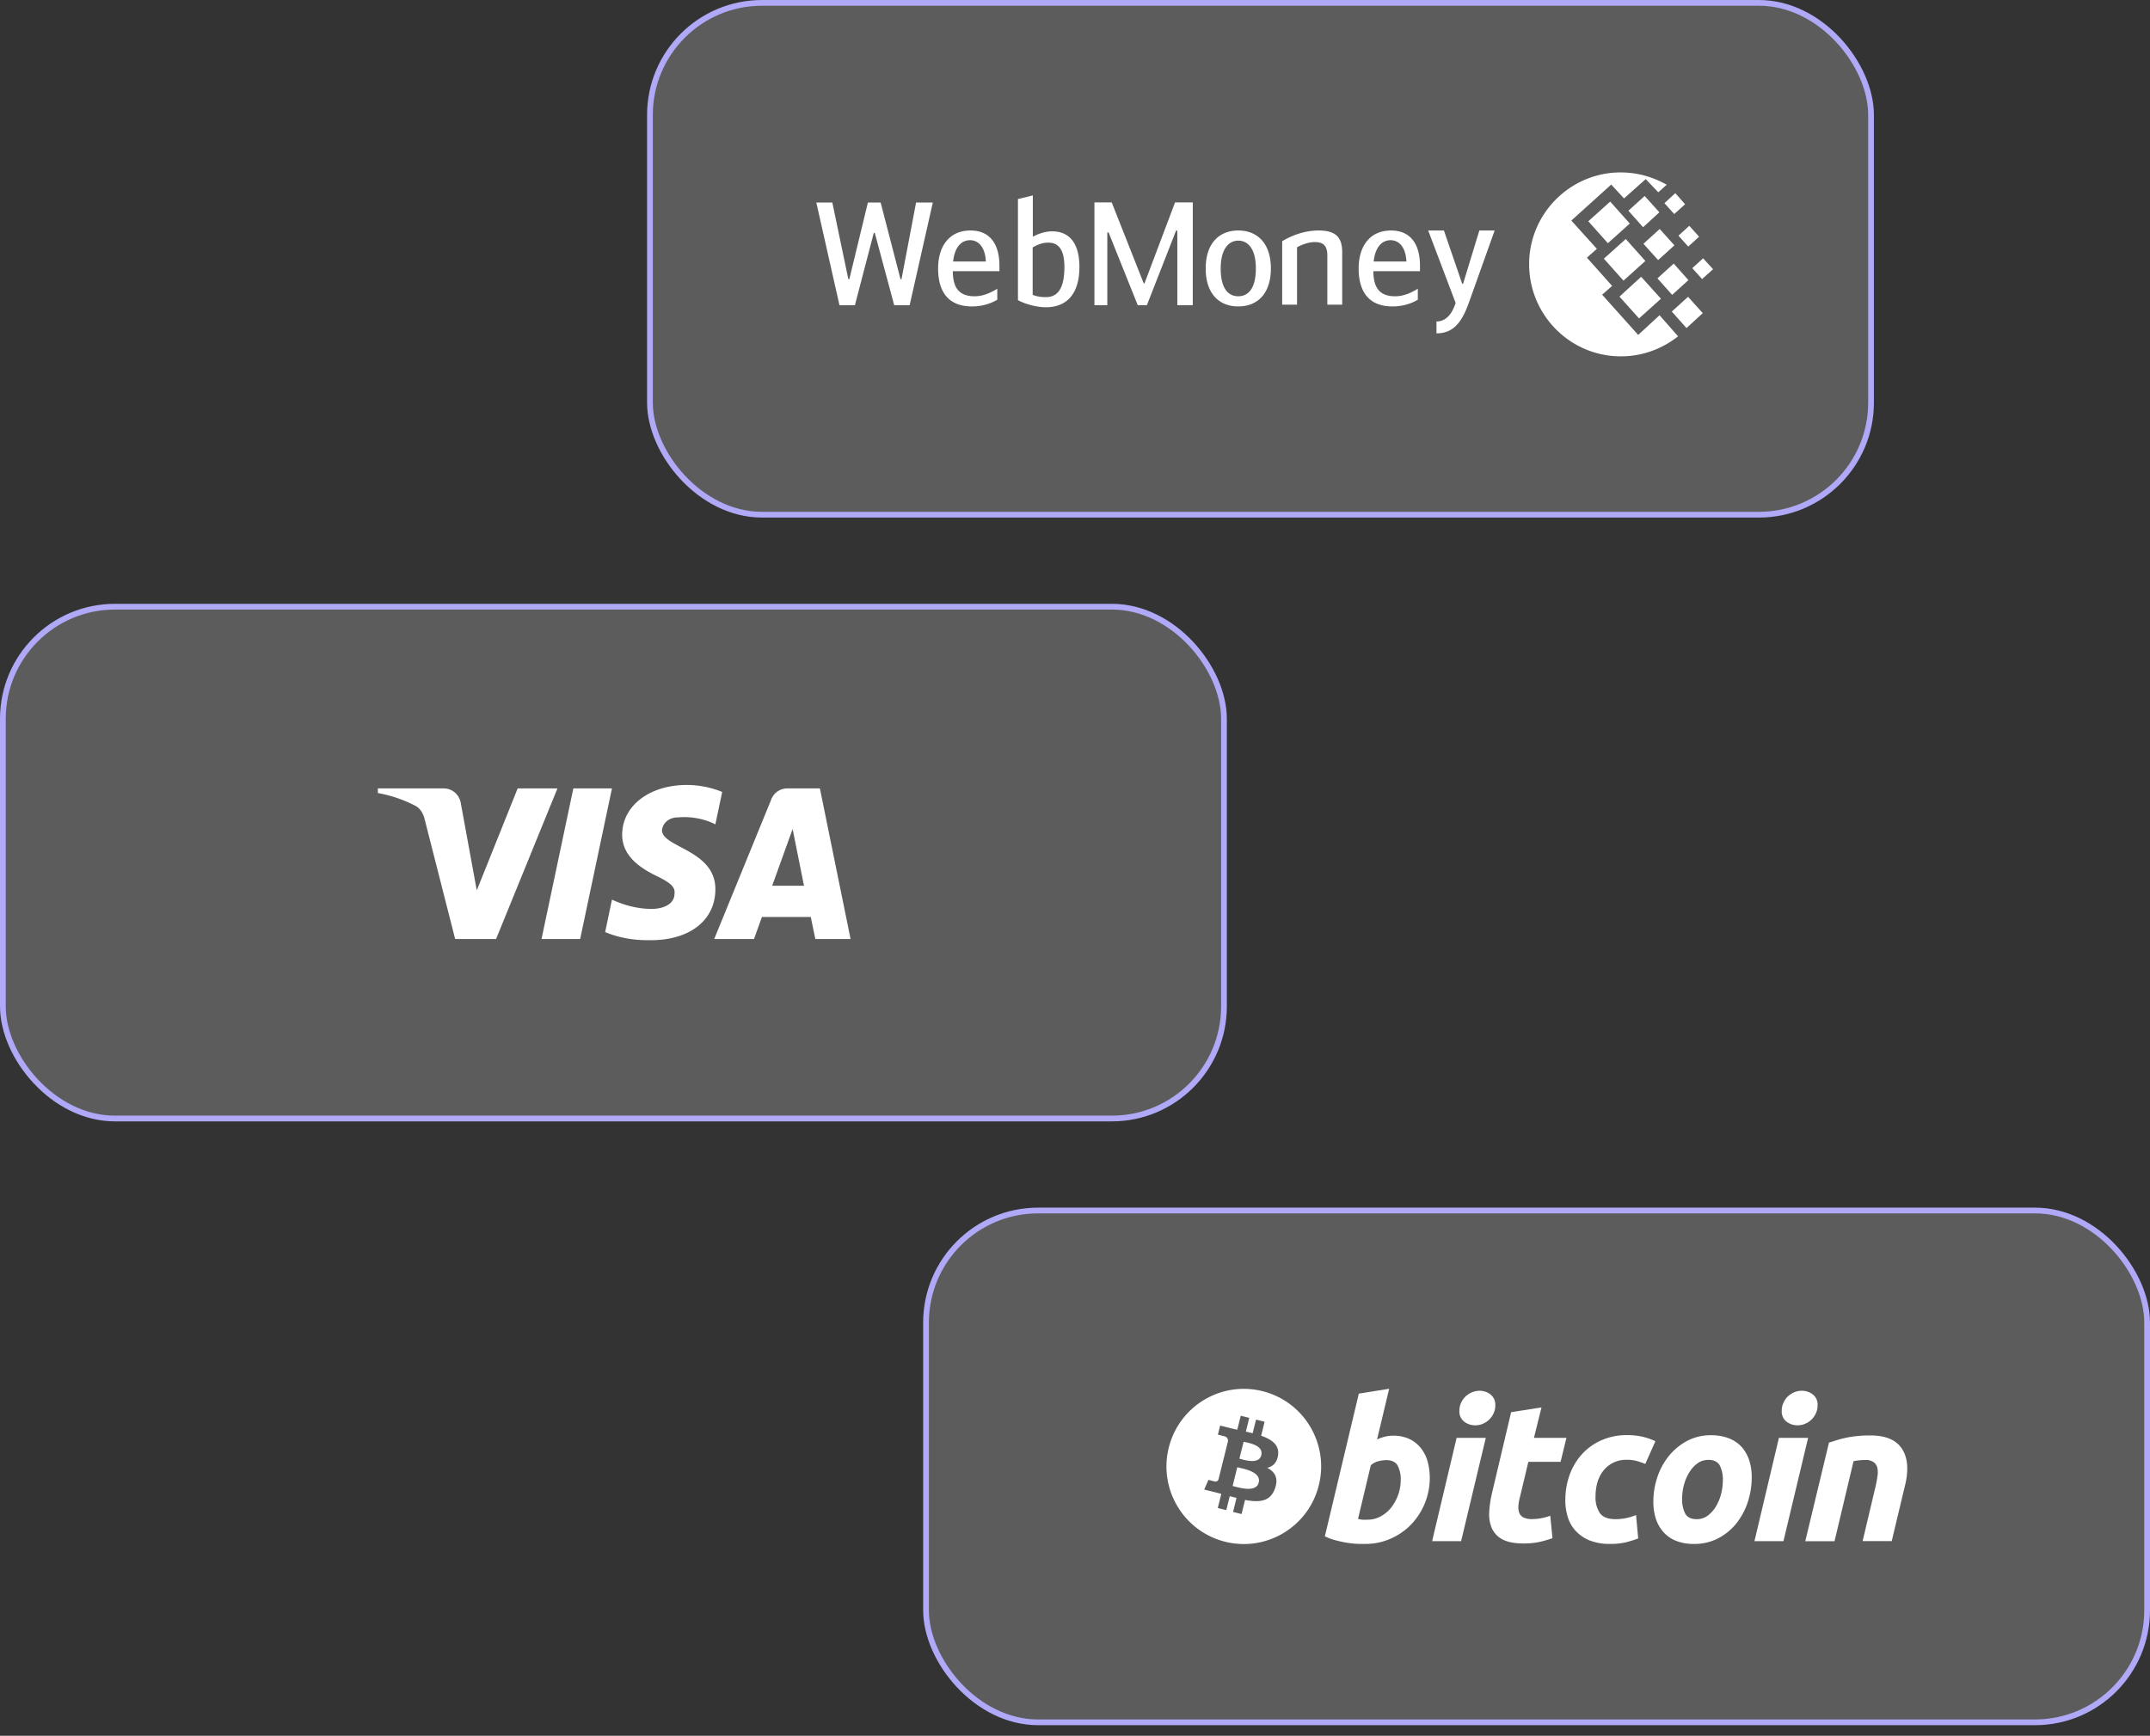 <svg width="187" height="151" fill="none" xmlns="http://www.w3.org/2000/svg"><rect width="100%" height="100%" fill="#333333" stroke="none"/><rect x="80.543" y="105.306" width="106.207" height="44.524" rx="9.75" fill="#fff" fill-opacity=".2" stroke="#AFA9F7" stroke-width=".5"/><path fill-rule="evenodd" clip-rule="evenodd" d="M106.563 134.122c3.606.897 7.253-1.308 8.147-4.926.893-3.611-1.295-7.265-4.891-8.17a.083.083 0 00-.015-.004l-.003-.001c-3.606-.897-7.253 1.308-8.148 4.926-.894 3.618 1.304 7.278 4.91 8.175zm1.367-7.191c.505.136 1.586.427 1.778-.342h-.006c.195-.787-.875-1.022-1.388-1.135a4.84 4.84 0 01-.147-.033l-.368 1.476.131.034zm-.577 2.378c.602.16 1.918.509 2.126-.334.213-.862-1.055-1.149-1.679-1.29a7.183 7.183 0 01-.186-.044l-.405 1.631.144.037zm2.336-4.409c.923.32 1.604.803 1.471 1.702-.103.667-.46.977-.944 1.088.663.346 1.001.876.679 1.795-.399 1.143-1.343 1.239-2.604 1l-.305 1.227-.738-.183.299-1.221a20.46 20.46 0 01-.587-.152l-.302 1.217-.738-.186.305-1.229-.526-.137-.96-.239.366-.843s.538.143.538.132a.268.268 0 00.338-.175l.482-1.942.077.021a.389.389 0 00-.075-.025l.344-1.386a.394.394 0 00-.344-.422 9.985 9.985 0 00-.536-.135l.195-.791 1.02.255.47.106.303-1.217.738.185-.294 1.198c.197.045.397.091.59.14l.295-1.186.746.186-.303 1.217z" fill="#fff"/><path d="M118.968 132.203c.392.001.779-.099 1.122-.291.353-.189.664-.449.912-.764.259-.332.463-.705.604-1.103.148-.411.223-.845.222-1.282a2.504 2.504 0 00-.273-1.28c-.181-.306-.517-.462-1.005-.462a3.054 3.054 0 00-.63.087 1.517 1.517 0 00-.69.358l-1.114 4.674.179.033a.882.882 0 00.162.026c.069.008.14.012.21.01l.3-.006h.001zm2.213-7.306c.486-.011.97.089 1.412.291.385.184.723.453.988.787.272.346.473.742.589 1.166.127.468.19.952.187 1.437a5.854 5.854 0 01-1.627 4.047 5.574 5.574 0 01-1.772 1.227 5.378 5.378 0 01-2.211.46h-.538a8.007 8.007 0 01-.875-.076 9.629 9.629 0 01-1.051-.211 5.102 5.102 0 01-1.051-.375l2.954-12.414 2.638-.422-1.051 4.406a4.08 4.08 0 01.679-.238c.24-.059.486-.088.733-.086l-.004.002v-.001zm7.127-.904a1.565 1.565 0 01-.954-.314 1.122 1.122 0 01-.42-.966 1.577 1.577 0 01.145-.673 1.784 1.784 0 011.61-1.053c.341-.001.673.11.946.317.291.232.448.594.42.966.002.232-.047.463-.143.674-.093.205-.222.39-.382.547a1.899 1.899 0 01-.553.367 1.676 1.676 0 01-.673.135h.004zm-1.225 10.079h-2.522l2.131-8.985h2.537l-2.146 8.985zm4.353-11.222l2.637-.41-.655 2.647h2.825l-.509 2.084h-2.802l-.748 3.134a3.65 3.65 0 00-.12.734c-.016.201.014.403.086.59a.73.73 0 00.366.382c.237.106.497.154.756.139.267.001.532-.025.793-.078.262-.051.521-.122.773-.21l.19 1.948a9.167 9.167 0 01-1.108.323 6.266 6.266 0 01-1.413.137c-.784 0-1.389-.118-1.822-.35a2.033 2.033 0 01-.921-.958 3.06 3.06 0 01-.237-1.392 9.179 9.179 0 01.237-1.657l1.671-7.072v.009h.001zm4.714 7.634a6.319 6.319 0 01.374-2.187 5.397 5.397 0 011.072-1.794 5.016 5.016 0 011.694-1.211 5.389 5.389 0 012.222-.445c.461-.006.921.043 1.37.145.378.09.746.219 1.098.384l-.877 1.976a8.25 8.25 0 00-.706-.246 3.032 3.032 0 00-.893-.112 2.493 2.493 0 00-1.991.877c-.492.581-.739 1.361-.74 2.341-.023.497.108.989.374 1.409.249.359.709.538 1.379.538a4.675 4.675 0 001.772-.359l.187 2.034c-.344.13-.694.241-1.051.333-.452.102-.915.15-1.379.143a4.665 4.665 0 01-1.803-.306 3.401 3.401 0 01-1.207-.828 3.136 3.136 0 01-.691-1.224 5.017 5.017 0 01-.21-1.476l.006.008zm12.446-3.482a1.608 1.608 0 00-.988.323 2.803 2.803 0 00-.713.82c-.199.338-.35.704-.445 1.085-.093.365-.141.74-.143 1.117a2.75 2.75 0 00.271 1.333c.183.319.511.479.988.479a1.58 1.58 0 00.988-.325c.289-.224.532-.503.715-.82a4.03 4.03 0 00.435-1.084c.091-.366.14-.742.143-1.12a2.74 2.74 0 00-.271-1.333c-.183-.316-.513-.477-.988-.477l.008.002zm-1.261 7.31a4.078 4.078 0 01-1.568-.274 2.879 2.879 0 01-1.097-.768 3.317 3.317 0 01-.656-1.17 4.755 4.755 0 01-.21-1.493 6.575 6.575 0 01.33-2.05c.211-.666.54-1.288.971-1.837a5.234 5.234 0 011.582-1.342 4.36 4.36 0 012.144-.521 4.154 4.154 0 011.56.275 2.93 2.93 0 011.104.757c.294.342.516.74.653 1.17.15.484.221.989.211 1.496a6.817 6.817 0 01-.322 2.049 5.929 5.929 0 01-.954 1.846 5.023 5.023 0 01-1.575 1.339 4.436 4.436 0 01-2.173.523zm9.007-10.319a1.557 1.557 0 01-.952-.314 1.122 1.122 0 01-.42-.966 1.595 1.595 0 01.145-.673c.09-.205.216-.39.374-.548.162-.154.35-.278.555-.368a1.68 1.68 0 01.67-.137c.344-.003.68.109.955.317.291.232.448.594.42.966.001.233-.05.463-.147.674a1.778 1.778 0 01-.933.914c-.211.09-.438.136-.667.135zm-1.223 10.079h-2.522l2.127-8.985h2.539l-2.144 8.985zm3.96-8.575c.191-.055.403-.123.63-.196.227-.074.492-.142.784-.211.321-.069.644-.12.969-.154.405-.043.811-.064 1.218-.062 1.328 0 2.244.388 2.749 1.163.302.464.455 1.03.458 1.698v.048a6.19 6.19 0 01-.193 1.432l-1.158 4.85h-2.531l1.124-4.749c.067-.295.122-.582.162-.863a2.057 2.057 0 000-.734.88.88 0 00-.315-.512 1.206 1.206 0 00-.759-.196c-.337 0-.673.035-1.002.103l-1.653 6.96h-2.545l2.062-8.577z" fill="#fff"/><rect x="56.53" y=".25" width="106.207" height="44.524" rx="9.75" fill="#fff" fill-opacity=".2" stroke="#AFA9F7" stroke-width=".5"/><path fill-rule="evenodd" clip-rule="evenodd" d="M89.818 25.646c.398.176.834.202 1.145.202.92 0 1.615-.58 1.615-2.622 0-1.6-.572-2.117-1.404-2.117-.498 0-.858.139-1.356.415v4.122zm.014-5.054c.372-.201 1.006-.467 1.677-.467 1.542 0 2.375 1.084 2.375 3.101 0 2.358-1.12 3.505-2.92 3.505-.66 0-1.68-.215-2.426-.62v-8.796L89.832 17v3.592zm-13.834-.33h.087l1.69 6.29h1.343l2.015-8.936h-1.455l-1.268 6.668h-.087l-1.729-6.668h-1.106l-1.616 6.668h-.087l-1.393-6.668H71l2.014 8.936h1.342l1.642-6.29zm9.748 2.486h-2.847c.136-1.26.72-1.852 1.48-1.852.67 0 1.305.53 1.367 1.852zm.994 3.329v-.958c-.683.415-1.305.655-1.976.655-1.281 0-1.89-.669-1.89-2.18h4.053v-.467c0-2.054-.958-3.076-2.512-3.076-1.864 0-2.822 1.387-2.822 3.304 0 1.99.858 3.302 2.946 3.302a4.34 4.34 0 002.2-.58zm12.802-1.42h-.063l-2.784-7.047H95.19v8.938h1.12V20.22h.11l2.538 6.328h.795l2.536-6.48h.112v6.48h1.343V17.61h-1.542l-2.66 7.046zm9.688-1.303c0-1.701-.683-2.42-1.529-2.42-.82 0-1.529.718-1.529 2.42 0 1.727.647 2.42 1.529 2.42.882 0 1.529-.693 1.529-2.42zm-4.363 0c0-2.206 1.194-3.303 2.834-3.303 1.642 0 2.835 1.097 2.835 3.303 0 2.155-1.131 3.303-2.835 3.303-1.703 0-2.834-1.148-2.834-3.303zm6.652-2.37c.559-.34 1.741-.933 3.17-.933 1.492 0 2.051.593 2.051 1.89v4.564h-1.292v-4.273c0-.996-.485-1.172-1.119-1.172-.497 0-1.132.227-1.517.454v4.991h-1.293v-5.52zm10.804 1.764h-2.847c.138-1.26.721-1.852 1.48-1.852.671 0 1.306.53 1.367 1.852zm.994 3.329v-.958c-.682.415-1.305.655-1.975.655-1.281 0-1.89-.669-1.89-2.18h4.053v-.467c0-2.054-.957-3.076-2.512-3.076-1.865 0-2.822 1.387-2.822 3.304 0 1.99.859 3.302 2.946 3.302.895 0 1.641-.253 2.2-.58zM130 20.05h-1.331l-1.416 4.639h-.075l-1.591-4.639h-1.368l2.387 6.302c-.299.933-.82 1.614-1.666 1.614V29c1.43 0 2.187-.908 2.81-2.647L130 20.05z" fill="#fff"/><path d="M140.962 15c1.248 0 2.436.29 3.502.81a7.5 7.5 0 01.502.26l-.731.657-1.096-1.146-1.887 1.68-1.112-1.207-3.471 3.133 2.222 2.46-.867.765 2.192 2.46-.867.764 3.136 3.5 1.856-1.712 1.615 1.834c-.32.245-.67.49-1.051.704A7.931 7.931 0 01140.977 31c-4.4 0-7.977-3.59-7.977-8.007-.015-4.386 3.562-7.993 7.962-7.993zm-1.462 7.504l1.903-1.712 1.706 1.91-1.904 1.712-1.705-1.91zm1.356 3.3l1.887-1.726 1.721 1.91-1.904 1.712-1.704-1.895zm-2.71-6.555l1.903-1.712 1.705 1.91-1.904 1.712-1.704-1.91zm3.486-.918l1.416-1.283 1.279 1.421-1.416 1.299-1.279-1.437zm2.527 5.884l1.416-1.284 1.279 1.437-1.416 1.284-1.279-1.437zm1.248 2.889l1.416-1.284 1.278 1.421-1.415 1.299-1.279-1.436zm.579-6.602l.944-.856.852.948-.944.855-.852-.947zm-1.218-2.828l.944-.87.853.962-.945.856-.852-.948zm2.42 5.655l.944-.856.868.948-.959.855-.853-.947zm-4.247-2.124l1.416-1.284 1.279 1.421-1.416 1.284-1.279-1.421z" fill="#fff"/><rect x=".25" y="52.778" width="106.207" height="44.524" rx="9.75" fill="#fff" fill-opacity=".2" stroke="#AFA9F7" stroke-width=".5"/><path fill-rule="evenodd" clip-rule="evenodd" d="M43.146 81.688h-3.558L36.92 71.21c-.127-.482-.396-.908-.791-1.109a11.352 11.352 0 00-3.262-1.109v-.403H38.6c.791 0 1.384.606 1.483 1.31l1.385 7.558 3.556-8.868h3.46l-5.337 13.1zm7.313 0H47.1l2.767-13.1h3.36l-2.767 13.1zm7.115-9.47c.1-.706.693-1.11 1.385-1.11 1.088-.1 2.272.102 3.261.605l.594-2.82a8.294 8.294 0 00-3.064-.607c-3.261 0-5.635 1.815-5.635 4.333 0 1.916 1.681 2.922 2.868 3.528 1.284.604 1.778 1.008 1.68 1.612 0 .906-.99 1.31-1.977 1.31-1.186 0-2.373-.302-3.459-.807l-.593 2.822c1.186.503 2.47.706 3.657.706 3.657.1 5.93-1.714 5.93-4.434 0-3.427-4.646-3.628-4.646-5.138zm16.406 9.47l-2.668-13.1h-2.866a1.49 1.49 0 00-1.384 1.008L62.12 81.688h3.46l.69-1.914h4.25l.395 1.914h3.064zm-5.04-9.572l.988 4.938h-2.767l1.78-4.938z" fill="#fff"/></svg>